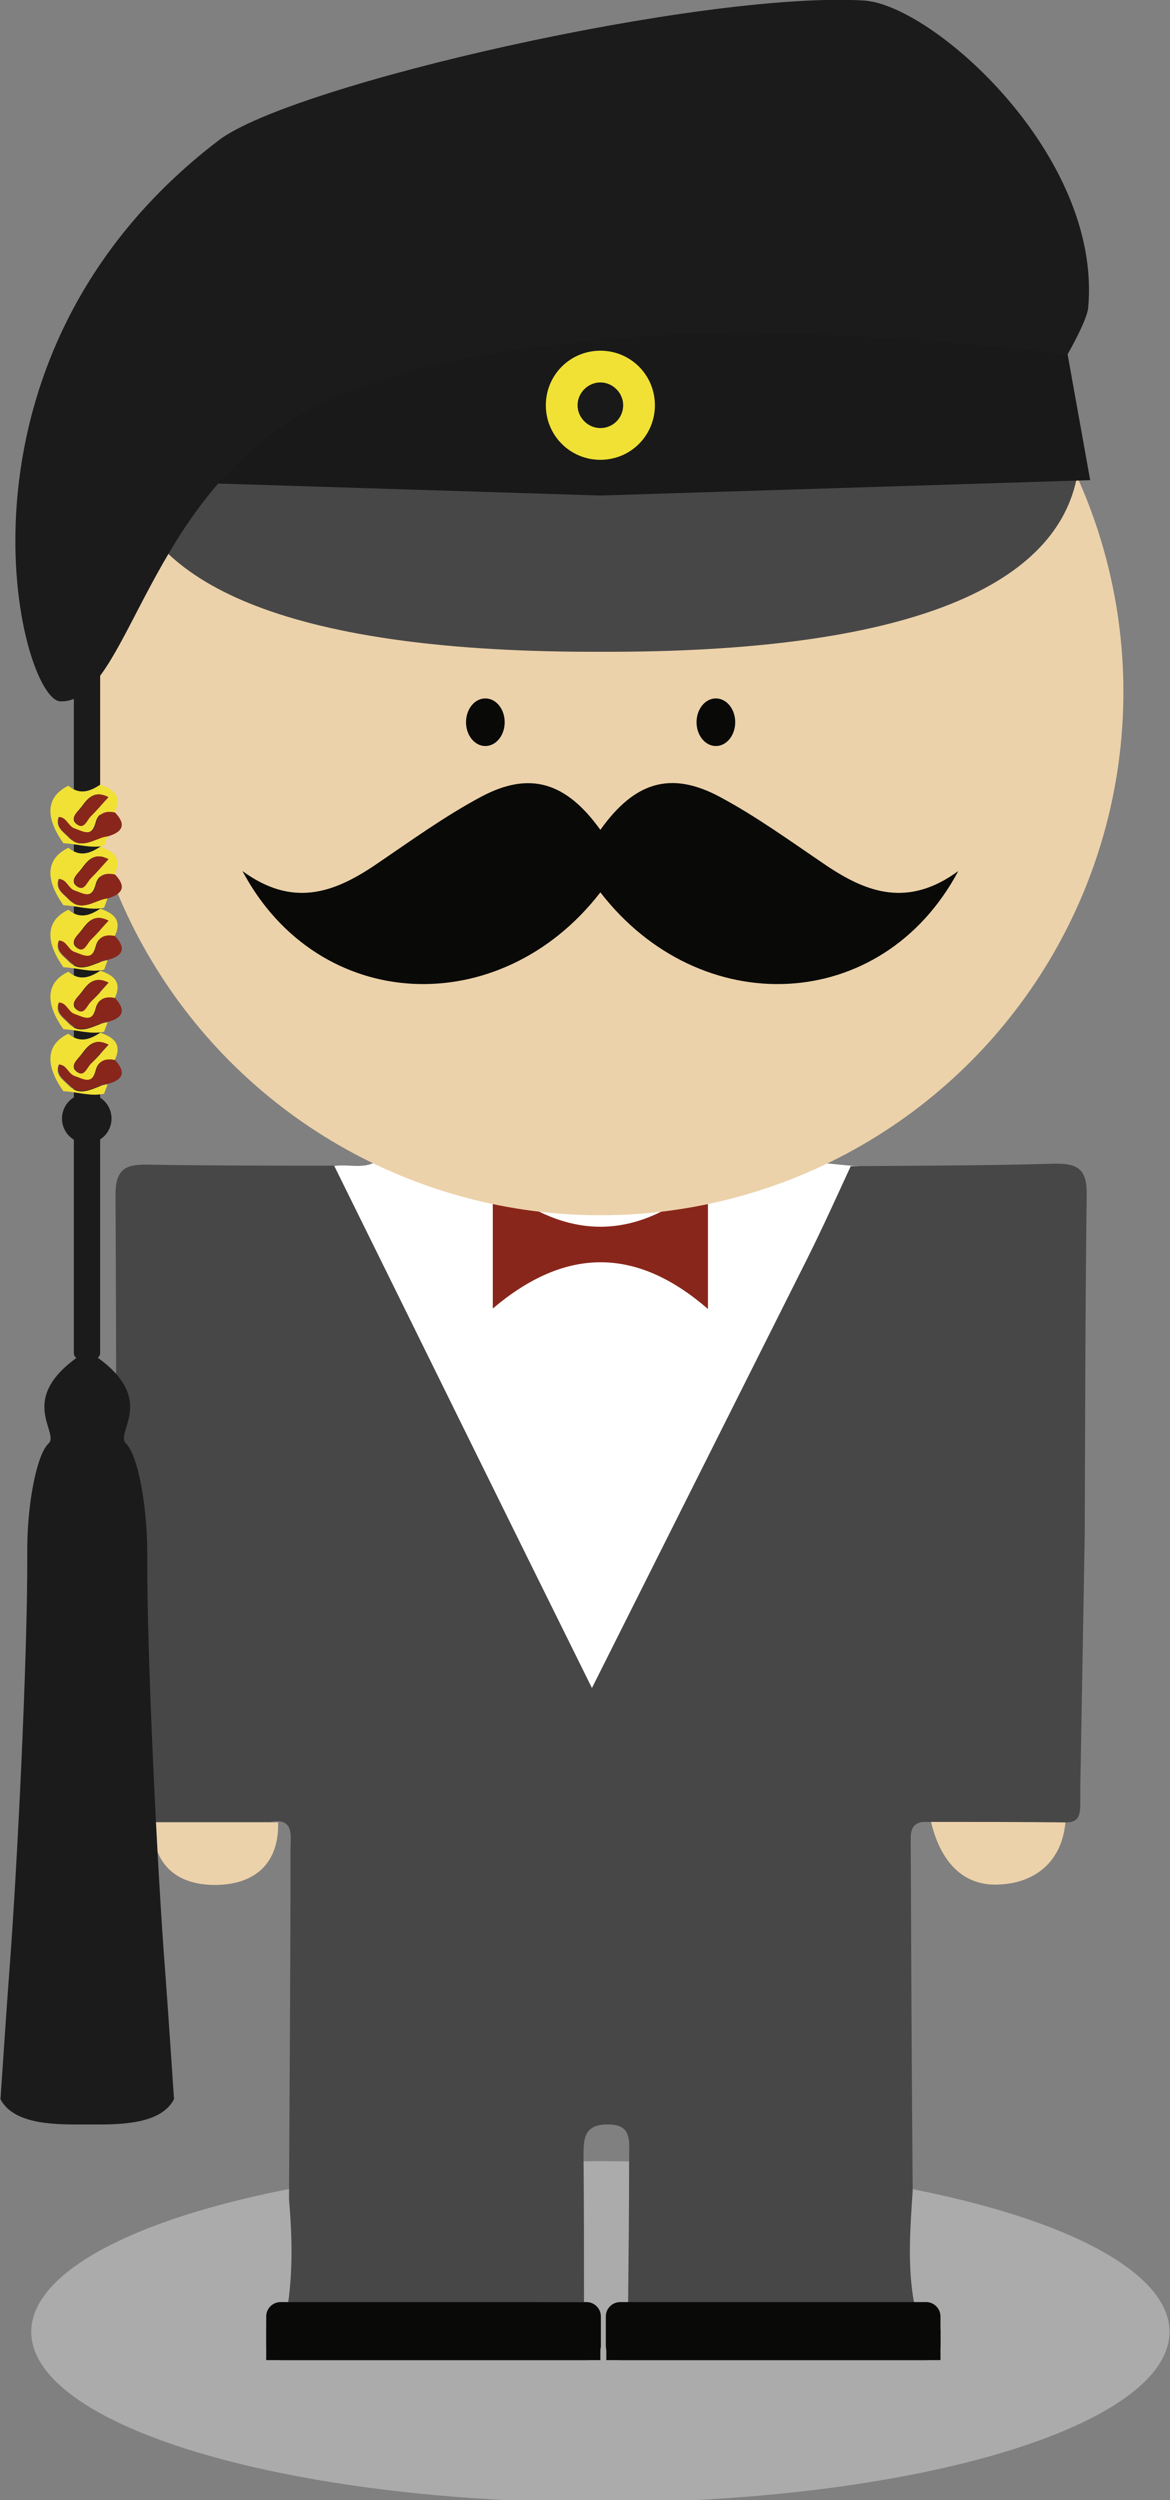 <?xml version="1.0" encoding="utf-8"?>
<!-- Generator: Adobe Illustrator 19.0.0, SVG Export Plug-In . SVG Version: 6.00 Build 0)  -->
<svg version="1.1" xmlns="http://www.w3.org/2000/svg" xmlns:xlink="http://www.w3.org/1999/xlink" x="0px" y="0px"
	 viewBox="0 0 236 504" style="enable-background:new 0 0 236 504;" xml:space="preserve">
<rect x="0" y="0" width="236" height="504" fill="#808080" stroke="none"/>
<style type="text/css">
	.st0{fill:#FFFFFF;}
	.st1{fill:#89261B;}
	.st2{fill:#ECD2AA;}
	.st3{fill:#ABABAB;}
	.st4{fill:#484748;}
	.st5{fill:#1B1B1C;}
	.st6{fill:#5E5F61;}
	.st7{fill:#191919;}
	.st8{fill:#F1E135;}
	.st9{fill:#090908;}
</style>
<g id="Layer_2">
</g>
<g id="Layer_1">
	<path id="XMLID_19_" class="st0" d="M166.3,234.5c-8,2.1-16.1,4.1-24.1,6.2v-1.6H97.1c-7.2-0.2-13.1-4.7-20-5.9
		c-2.9,3-6.6,1.3-9.9,1.9c17.4,35.2,34.7,70.4,52.9,107.2c15.4-30.7,29.8-59.3,44-87.9c3.2-6.4,6.1-12.8,9.1-19.3
		C170.9,235,168.6,234.7,166.3,234.5z"/>
	<path id="XMLID_23_" class="st1" d="M99.4,238c0,4.8,0,8.9,0,12.7l0,0c0,0.1,0,0.2,0,0.2s0,0.2,0,0.2l0,0c0,3.8,0,7.9,0,12.7
		c14.5-12.3,28.8-12.6,43.4,0.1c0-4.9,0-9,0-12.8c0-0.2,0-0.3,0-0.5c0-3.7,0-7.8,0-12.8C128.2,250.6,113.9,250.3,99.4,238z"/>
	<circle id="XMLID_5_" class="st2" cx="121.1" cy="139.5" r="105.5"/>
	<ellipse id="XMLID_10_" class="st3" cx="121.1" cy="470.1" rx="114.8" ry="34.4"/>
	<path id="XMLID_2964_" class="st2" d="M30.8,367.4c8.4,0,16.9,0,25.3,0c0.2,8.3-4.7,12.4-12.2,12.6
		C36.1,380.2,30.7,376.3,30.8,367.4z"/>
	<path id="XMLID_7_" class="st4" d="M217.9,360.7c0,4.7,0.4,6.7-3,6.7c-9,0-19.8,0-28.8-0.1c-2.6,0.4-2.4,2.5-2.4,4.3
		c0.1,23.3,0.2,46.7,0.4,70c-0.5,7.6-1.1,15.2,0.3,22.8c-19.2-0.1-38.5-0.1-57.7-0.2c0.1-9.8,0.2-19.6,0.2-29.5
		c0-3.1,0.6-6.5-4.4-6.4c-4.7,0-4.8,2.9-4.8,6.3c0.1,9.8,0.1,19.6,0.1,29.5c-19.9,0.1-39.8,0.2-59.7,0.3c1-7,0.8-14,0.2-21
		c0.1-23.6,0.3-47.1,0.3-70.7c0-2.6,0.8-6.3-4.1-5.4c-8.4,0-16.9,0-25.3,0c-4.2,0-6-1.5-5.9-6.2c0.2-40.1,0.2-80.2,0-120.3
		c0-5.5,2.4-6.1,6.9-6c12.4,0.2,24.8,0.2,37.2,0.2c17.1,34.6,34.1,69.2,52,105.3c15.1-30.1,29.2-58.2,43.3-86.3
		c3.1-6.2,6-12.6,8.9-18.9c13.7-0.1,27.3-0.1,41-0.5c4.8-0.1,6.7,1.1,6.6,6.3c-0.3,22.9-0.3,45.7-0.4,68.6"/>
	<path id="XMLID_27_" class="st5" d="M33.3,397.2c-1.5-19.3-3.7-63.3-3.6-84c0-9.8-1.9-19.9-4.3-22.2c-2.4-2.3,7.2-9.4-7.8-18.7v0
		c0,0,0,0,0,0c0,0,0,0,0,0v0c-15,9.3-5.4,16.4-7.8,18.7c-2.4,2.2-4.4,12.4-4.3,22.2c0.1,20.7-2.1,64.6-3.6,84
		c-0.5,6.5-1.8,26-1.8,26c2.8,5.4,11.9,5.1,17.5,5.1c5.6,0,14.7,0.3,17.5-5.1C35.1,423.2,33.8,403.7,33.3,397.2z"/>
	<path id="XMLID_8_" class="st6" d="M220.4,319.2"/>
	<path id="XMLID_2962_" class="st2" d="M187.8,367.3c9,0,18,0,27.1,0.1c-0.7,7.9-6.1,12.1-13,12.5
		C194,380.5,189.6,374.9,187.8,367.3z"/>
	<g id="XMLID_14_">
		<path id="XMLID_11_" class="st4" d="M121.1,96.8H25.3c4.7,21.5,34.1,34.8,95.9,34.6c61.8,0.2,91.2-13.1,95.9-34.6H121.1z"/>
		<path id="XMLID_33_" class="st7" d="M215,69.5c-29.9-6.9-61.2-10.1-93.9-10.1c-32.6-0.1-64,3.2-93.9,10.1l-4.9,27.3l98.8,3.1
			l98.8-3.1L215,69.5z"/>
		<path id="XMLID_13_" class="st5" d="M12.2,141.4c-8.2-0.2-25.9-69,31.9-113.1C58.9,17,141.5-1.8,174.2,0.1
			c13.9,0.8,48.1,31.2,45.3,61.9c-0.2,2.6-4.2,9.5-4.2,9.5s-53.4-7-91.4-3.2c-14.4,1.5-49.2,3.8-70,19.8
			C28.5,107.6,24.7,141.7,12.2,141.4z"/>
	</g>
	<path id="XMLID_34_" class="st8" d="M121.1,70.7c-6.1,0-11,4.9-11,11c0,6.1,4.9,11,11,11c6.1,0,11-4.9,11-11
		C132.1,75.6,127.2,70.7,121.1,70.7z M121.1,86.3c-2.5,0-4.6-2.1-4.6-4.6c0-2.5,2.1-4.6,4.6-4.6c2.5,0,4.6,2.1,4.6,4.6
		C125.7,84.2,123.7,86.3,121.1,86.3z"/>
	<path id="XMLID_12_" class="st5" d="M19,274h-2.9c-0.6,0-1.2-0.5-1.2-1.2V136.4c0-0.6,0.5-1.2,1.2-1.2H19c0.6,0,1.2,0.5,1.2,1.2
		v136.5C20.1,273.5,19.6,274,19,274z"/>
	<circle id="XMLID_9_" class="st5" cx="17.5" cy="225.5" r="5"/>
	<path id="XMLID_40_" class="st8" d="M13.8,208.4c2.2,1.9,4.3,1.2,6.4-0.2c2.8,0.9,4.5,2.4,2.9,5.6c-1.8-0.4-3.3,0-3.8,2
		c-0.8,3.1-2.6,1.9-4.4,1.2c-1.2-0.5-1.4-2.2-3.1-2.3c-0.7,2,0.8,2.9,1.9,4c2.7,2.9,5.4,0.2,8-0.1c-0.2,0.6-0.5,1.3-0.7,1.9
		c-2.8,0.6-5.5-0.4-8.2-0.5C9,214.7,9.3,210.5,13.8,208.4z M21.9,210.6c-3-1.5-4.3,0.4-5.5,2c-0.7,0.9-2.3,2.2-1.1,3.3
		c1.5,1.4,2.1-0.6,2.9-1.4C19.5,213.4,20.5,212.2,21.9,210.6z"/>
	<path id="XMLID_38_" class="st1" d="M21.8,218.5c-2.7,0.3-5.3,3-8,0.1c-1.1-1.1-2.6-2-1.9-4c1.6,0.1,1.8,1.8,3.1,2.3
		c1.8,0.6,3.6,1.9,4.4-1.2c0.5-1.9,1.9-2.4,3.8-2C25.5,216.2,24.8,217.7,21.8,218.5z"/>
	<path id="XMLID_37_" class="st1" d="M21.9,210.6c-1.4,1.5-2.5,2.8-3.6,3.9c-0.8,0.8-1.4,2.9-2.9,1.4c-1.2-1.2,0.3-2.4,1.1-3.3
		C17.7,211,19,209.1,21.9,210.6z"/>
	<path id="XMLID_46_" class="st8" d="M13.8,195.9c2.2,1.9,4.3,1.2,6.4-0.2c2.8,0.9,4.5,2.4,2.9,5.6c-1.8-0.4-3.3,0-3.8,2
		c-0.8,3.1-2.6,1.9-4.4,1.2c-1.2-0.5-1.4-2.2-3.1-2.3c-0.7,2,0.8,2.9,1.9,4c2.7,2.9,5.4,0.2,8-0.1c-0.2,0.6-0.5,1.3-0.7,1.9
		c-2.8,0.6-5.5-0.4-8.2-0.5C9,202.2,9.3,198,13.8,195.9z M21.9,198.1c-3-1.5-4.3,0.4-5.5,2c-0.7,0.9-2.3,2.2-1.1,3.3
		c1.5,1.4,2.1-0.6,2.9-1.4C19.5,200.9,20.5,199.7,21.9,198.1z"/>
	<path id="XMLID_45_" class="st1" d="M21.8,206c-2.7,0.3-5.3,3-8,0.1c-1.1-1.1-2.6-2-1.9-4c1.6,0.1,1.8,1.8,3.1,2.3
		c1.8,0.6,3.6,1.9,4.4-1.2c0.5-1.9,1.9-2.4,3.8-2C25.5,203.7,24.8,205.2,21.8,206z"/>
	<path id="XMLID_44_" class="st1" d="M21.9,198.1c-1.4,1.5-2.5,2.8-3.6,3.9c-0.8,0.8-1.4,2.9-2.9,1.4c-1.2-1.2,0.3-2.4,1.1-3.3
		C17.7,198.5,19,196.6,21.9,198.1z"/>
	<path id="XMLID_52_" class="st8" d="M13.8,183.4c2.2,1.9,4.3,1.2,6.4-0.2c2.8,0.9,4.5,2.4,2.9,5.6c-1.8-0.4-3.3,0-3.8,2
		c-0.8,3.1-2.6,1.9-4.4,1.2c-1.2-0.5-1.4-2.2-3.1-2.3c-0.7,2,0.8,2.9,1.9,4c2.7,2.9,5.4,0.2,8-0.1c-0.2,0.6-0.5,1.3-0.7,1.9
		c-2.8,0.6-5.5-0.4-8.2-0.5C9,189.7,9.3,185.5,13.8,183.4z M21.9,185.6c-3-1.5-4.3,0.4-5.5,2c-0.7,0.9-2.3,2.2-1.1,3.3
		c1.5,1.4,2.1-0.6,2.9-1.4C19.5,188.4,20.5,187.1,21.9,185.6z"/>
	<path id="XMLID_51_" class="st1" d="M21.8,193.5c-2.7,0.3-5.3,3-8,0.1c-1.1-1.1-2.6-2-1.9-4c1.6,0.1,1.8,1.8,3.1,2.3
		c1.8,0.6,3.6,1.9,4.4-1.2c0.5-1.9,1.9-2.4,3.8-2C25.5,191.2,24.8,192.7,21.8,193.5z"/>
	<path id="XMLID_50_" class="st1" d="M21.9,185.6c-1.4,1.5-2.5,2.8-3.6,3.9c-0.8,0.8-1.4,2.9-2.9,1.4c-1.2-1.2,0.3-2.4,1.1-3.3
		C17.7,186,19,184.1,21.9,185.6z"/>
	<path id="XMLID_58_" class="st8" d="M13.8,158.4c2.2,1.9,4.3,1.2,6.4-0.2c2.8,0.9,4.5,2.4,2.9,5.6c-1.8-0.4-3.3,0-3.8,2
		c-0.8,3.1-2.6,1.9-4.4,1.2c-1.2-0.5-1.4-2.2-3.1-2.3c-0.7,2,0.8,2.9,1.9,4c2.7,2.9,5.4,0.2,8-0.1c-0.2,0.6-0.5,1.3-0.7,1.9
		c-2.8,0.6-5.5-0.4-8.2-0.5C9,164.7,9.3,160.6,13.8,158.4z M21.9,160.7c-3-1.5-4.3,0.4-5.5,2c-0.7,0.9-2.3,2.2-1.1,3.3
		c1.5,1.4,2.1-0.6,2.9-1.4C19.5,163.4,20.5,162.2,21.9,160.7z"/>
	<path id="XMLID_57_" class="st1" d="M21.8,168.6c-2.7,0.3-5.3,3-8,0.1c-1.1-1.1-2.6-2-1.9-4c1.6,0.1,1.8,1.8,3.1,2.3
		c1.8,0.6,3.6,1.9,4.4-1.2c0.5-1.9,1.9-2.4,3.8-2C25.5,166.2,24.8,167.7,21.8,168.6z"/>
	<path id="XMLID_56_" class="st1" d="M21.9,160.7c-1.4,1.5-2.5,2.8-3.6,3.9c-0.8,0.8-1.4,2.9-2.9,1.4c-1.2-1.2,0.3-2.4,1.1-3.3
		C17.7,161.1,19,159.2,21.9,160.7z"/>
	<path id="XMLID_448_" class="st8" d="M13.8,170.9c2.2,1.9,4.3,1.2,6.4-0.2c2.8,0.9,4.5,2.4,2.9,5.6c-1.8-0.4-3.3,0-3.8,2
		c-0.8,3.1-2.6,1.9-4.4,1.2c-1.2-0.5-1.4-2.2-3.1-2.3c-0.7,2,0.8,2.9,1.9,4c2.7,2.9,5.4,0.2,8-0.1c-0.2,0.6-0.5,1.3-0.7,1.9
		c-2.8,0.6-5.5-0.4-8.2-0.5C9,177.2,9.3,173.1,13.8,170.9z M21.9,173.2c-3-1.5-4.3,0.4-5.5,2c-0.7,0.9-2.3,2.2-1.1,3.3
		c1.5,1.4,2.1-0.6,2.9-1.4C19.5,175.9,20.5,174.7,21.9,173.2z"/>
	<path id="XMLID_440_" class="st1" d="M21.8,181.1c-2.7,0.3-5.3,3-8,0.1c-1.1-1.1-2.6-2-1.9-4c1.6,0.1,1.8,1.8,3.1,2.3
		c1.8,0.6,3.6,1.9,4.4-1.2c0.5-1.9,1.9-2.4,3.8-2C25.5,178.7,24.8,180.2,21.8,181.1z"/>
	<path id="XMLID_359_" class="st1" d="M21.9,173.2c-1.4,1.5-2.5,2.8-3.6,3.9c-0.8,0.8-1.4,2.9-2.9,1.4c-1.2-1.2,0.3-2.4,1.1-3.3
		C17.7,173.6,19,171.7,21.9,173.2z"/>
	<path id="XMLID_15_" class="st9" d="M166.7,174.5c-7.1-4.8-14.1-9.9-21.6-13.9c-9.8-5.2-17.1-3-24,6.7c-6.9-9.6-14.2-11.9-24-6.7
		c-7.5,4-14.5,9.1-21.6,13.9c-8.2,5.5-16.5,8.5-26.6,1.1c15.4,28.9,52.1,30.3,72.2,4.3c20.1,26,56.8,24.6,72.2-4.3
		C183.2,183,174.9,180,166.7,174.5z"/>
	<path id="XMLID_16_" class="st9" d="M118.3,475.8H56.6c-1.6,0-2.9-1.3-2.9-2.9V467c0-1.6,1.3-2.9,2.9-2.9h61.7
		c1.6,0,2.9,1.3,2.9,2.9v5.9C121.2,474.5,119.9,475.8,118.3,475.8z"/>
	<path id="XMLID_18_" class="st9" d="M186.8,475.8h-61.7c-1.6,0-2.9-1.3-2.9-2.9V467c0-1.6,1.3-2.9,2.9-2.9h61.7
		c1.6,0,2.9,1.3,2.9,2.9v5.9C189.7,474.5,188.4,475.8,186.8,475.8z"/>
	<rect id="XMLID_25_" x="53.7" y="469.6" class="st9" width="67.4" height="6.2"/>
	<rect id="XMLID_20_" x="122.3" y="469.6" class="st9" width="67.4" height="6.2"/>
	<g id="XMLID_17_">
		<ellipse id="XMLID_28_" class="st9" cx="97.9" cy="145.6" rx="3.9" ry="4.8"/>
		<ellipse id="XMLID_26_" class="st9" cx="144.4" cy="145.6" rx="3.9" ry="4.8"/>
	</g>
</g>
</svg>
